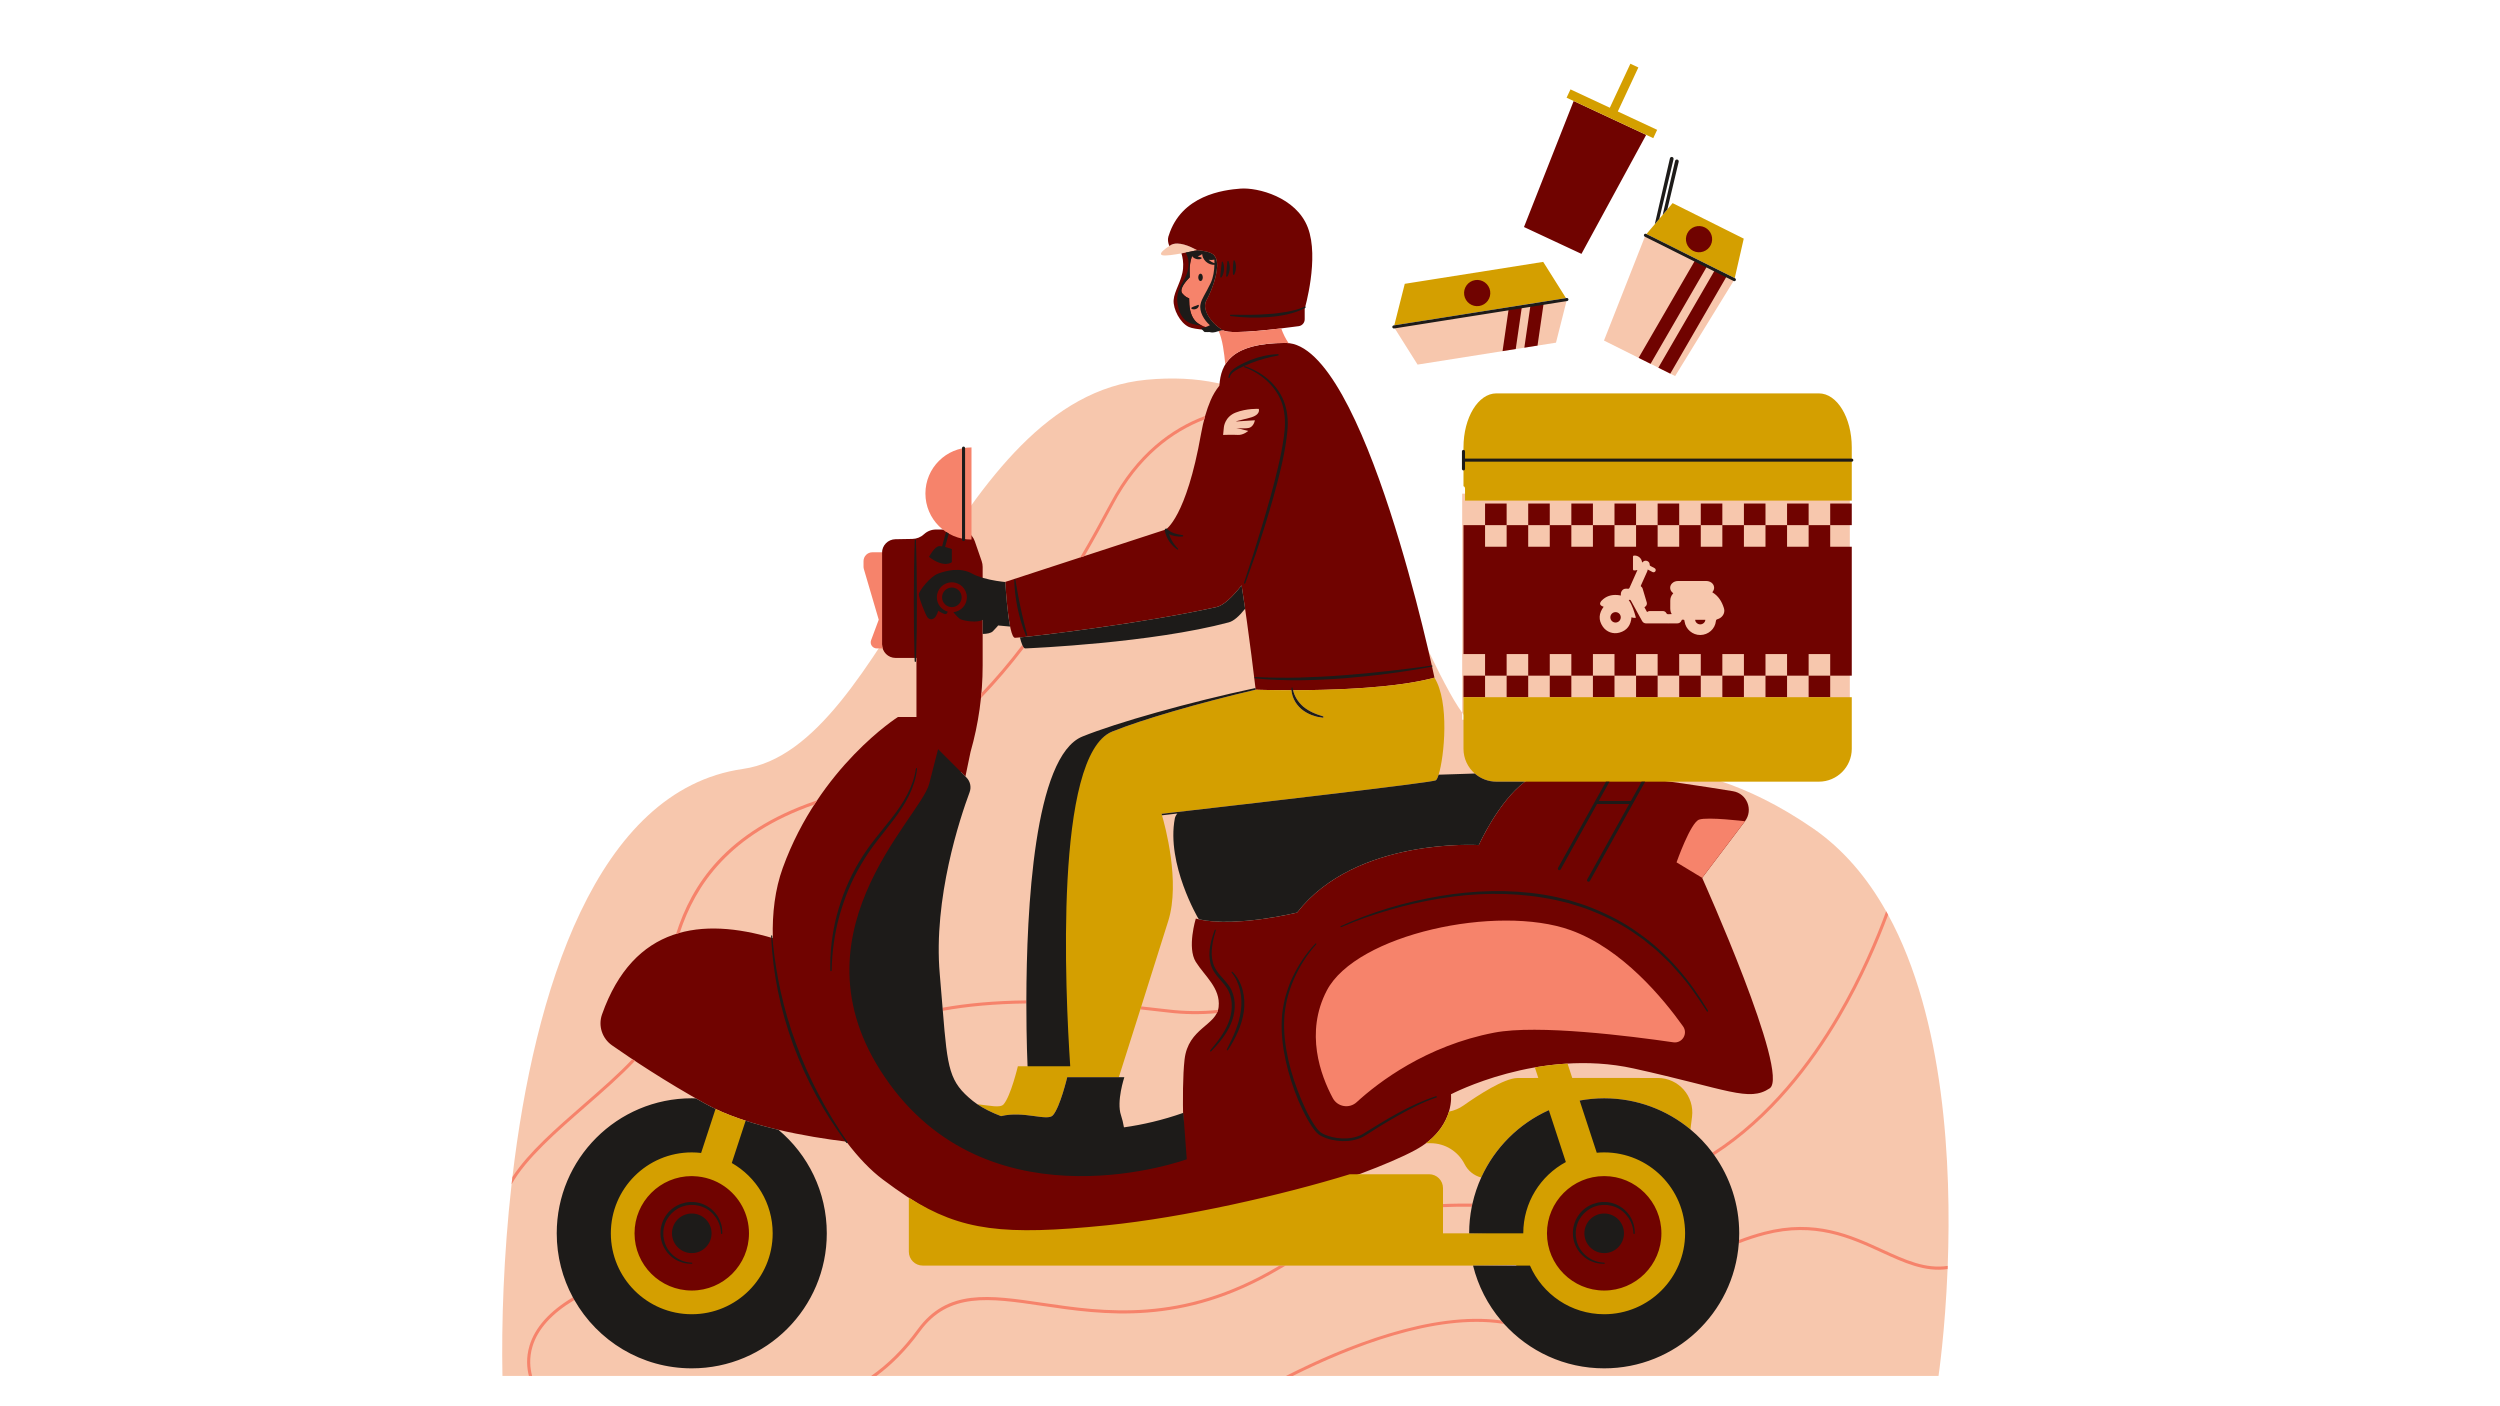 <svg xmlns="http://www.w3.org/2000/svg" xmlns:xlink="http://www.w3.org/1999/xlink" width="1920" zoomAndPan="magnify" viewBox="0 0 1440 810" height="1080" preserveAspectRatio="xMidYMid meet" version="1.0"><defs><clipPath id="9d5817e7b5"><path d="M 289.27 135.016 L 1122.379 135.016 L 1122.379 792.52 L 289.27 792.52 Z M 289.27 135.016 " clip-rule="nonzero"/></clipPath><clipPath id="7ac4c7ba02"><path d="M 294.27 143.348 L 1122 143.348 L 1122 792.52 L 294.27 792.52 Z M 294.27 143.348 " clip-rule="nonzero"/></clipPath><clipPath id="b83b112755"><path d="M 344 36.676 L 1067 36.676 L 1067 763 L 344 763 Z M 344 36.676 " clip-rule="nonzero"/></clipPath></defs><g clip-path="url(#9d5817e7b5)"><path fill="#f7c7ad" d="M 1065.496 414.555 L 842.215 414.555 L 842.215 284.355 L 1065.496 284.355 Z M 1087.559 526.941 C 1087.188 526.258 1086.805 525.582 1086.418 524.898 C 1075.621 505.711 1061.789 489.145 1044.102 477 C 966.359 423.656 915.875 448.211 877.051 436.953 C 876.465 436.777 875.883 436.594 875.305 436.414 C 860.535 431.668 847.453 421.41 835.172 399.188 C 802.992 340.957 785.129 267.688 735.66 235.055 C 734.699 234.414 733.715 233.805 732.727 233.199 C 713.875 221.664 690.543 215.887 660.355 218.738 C 547.367 229.398 512.258 430.855 427.984 442.895 C 342.891 455.047 307.625 572.25 295.156 677.949 C 294.984 679.355 294.824 680.754 294.668 682.16 C 290.039 723.23 288.816 762.32 289.406 792.52 L 1116.582 792.52 C 1116.582 792.52 1120.348 767.441 1121.809 730.988 C 1121.832 730.371 1121.859 729.77 1121.887 729.152 C 1124.039 671.637 1120.305 586.914 1087.559 526.941 Z M 998.996 161.082 L 947.773 135.512 L 923.891 196.156 L 964.875 216.621 Z M 896.25 197.375 L 902.531 172.531 L 802.863 188.32 L 816.52 210.008 Z M 669.598 147.031 C 672.969 147.914 689.488 144.113 689.488 144.113 C 689.488 144.113 678.398 137.383 673.562 141.734 C 673.562 141.734 666.219 146.141 669.598 147.031 " fill-opacity="1" fill-rule="nonzero"/></g><path fill="#700300" d="M 753.312 131.078 C 746.59 113.504 724.363 107.902 714.539 108.637 C 704.719 109.371 680.422 112.469 673.184 135.73 C 673.184 135.73 672 138.105 673.562 141.734 C 673.629 141.68 673.699 141.648 673.758 141.598 C 674.012 141.387 674.266 141.191 674.543 141.043 C 674.629 140.996 674.719 140.973 674.805 140.934 C 675.086 140.801 675.363 140.672 675.656 140.586 C 675.715 140.566 675.773 140.562 675.828 140.547 C 676.164 140.457 676.512 140.379 676.867 140.34 C 676.895 140.332 676.914 140.332 676.941 140.332 C 677.332 140.289 677.742 140.27 678.152 140.273 C 683.301 140.367 689.488 144.113 689.488 144.113 C 689.488 144.113 685.18 145.105 680.512 145.957 C 681.23 148.301 681.73 151.176 681.438 154.672 C 680.879 161.48 676.355 167.586 676.008 172.824 C 675.664 178.059 679.738 186.004 684.777 188.328 C 688.238 189.93 698.66 190.332 704.855 190.438 C 704.875 190.441 704.887 190.457 704.906 190.461 C 709.641 192.852 738.082 189.234 748.055 187.871 C 750.031 187.598 751.504 185.914 751.504 183.914 L 751.504 177.863 C 751.504 177.863 760.031 148.656 753.312 131.078 Z M 704.953 246.074 C 704.953 246.074 705.414 240.117 711.754 237.637 C 718.094 235.145 725.027 235.504 725.027 235.504 C 725.027 235.504 726.621 239.035 719.52 240.734 C 712.414 242.43 711.754 242.785 711.754 242.785 L 722.805 242.078 C 722.805 242.078 722.184 245.98 719.16 246.516 C 716.141 247.051 712.145 246.516 712.145 246.516 L 718.984 248.207 C 718.984 248.207 716.234 250.695 713.031 250.512 C 709.836 250.336 704.504 250.523 704.504 250.523 Z M 948.207 77.68 L 906.438 58.176 L 877.816 130.766 L 910.926 146.23 Z M 974.621 145.82 C 979.074 148.047 984.488 146.238 986.707 141.785 C 988.934 137.332 987.125 131.926 982.672 129.699 C 978.219 127.477 972.805 129.281 970.586 133.734 C 968.367 138.184 970.168 143.602 974.621 145.82 Z M 962.086 215.227 L 994.688 158.941 L 987.801 155.504 L 955.199 211.793 Z M 943.84 206.117 L 950.727 209.555 L 983.324 153.266 L 976.438 149.828 Z M 852.426 178.734 C 857.922 177.863 861.664 172.707 860.797 167.215 C 859.926 161.727 854.77 157.984 849.281 158.855 C 843.789 159.723 840.047 164.879 840.918 170.371 C 841.785 175.855 846.941 179.602 852.426 178.734 Z M 885.609 199.062 L 889.148 174.66 L 881.547 175.863 L 878.012 200.266 Z M 876.605 176.645 L 869.004 177.848 L 865.469 202.25 L 873.07 201.047 Z M 930.582 352.582 C 928.91 352.582 927.574 353.902 927.562 355.562 C 927.555 357.227 928.898 358.582 930.543 358.582 C 932.215 358.574 933.543 357.266 933.562 355.602 C 933.578 353.949 932.23 352.582 930.582 352.582 Z M 1066.621 290.051 L 1054.195 290.051 L 1054.195 302.477 L 1066.621 302.477 Z M 979.312 359.645 C 980.844 359.664 982.223 358.453 982.273 357 C 980.32 357 978.371 357 976.422 357 C 976.449 358.406 977.797 359.629 979.312 359.645 Z M 993.211 351.746 C 993.203 351.195 993.094 350.652 992.922 350.129 C 991.75 346.457 989.832 343.324 986.453 341.262 C 986.402 341.234 986.363 341.184 986.285 341.117 C 986.445 340.902 986.598 340.727 986.719 340.539 C 988.023 338.621 987.203 336.113 984.949 335.105 C 984.254 334.793 983.523 334.648 982.77 334.648 C 977.375 334.648 971.977 334.656 966.59 334.656 C 965.227 334.656 964.031 335.074 963.066 336.062 C 961.648 337.512 961.676 339.695 963.125 341.113 C 963.328 341.312 963.555 341.496 963.77 341.68 C 963.785 341.84 963.668 341.898 963.59 341.992 C 962.578 343.125 962.07 344.445 962.078 345.961 C 962.078 347.199 962.09 348.441 962.07 349.68 C 962.051 351.062 962.098 352.43 962.867 353.637 C 962.754 353.797 962.617 353.754 962.508 353.754 C 962.02 353.758 961.523 353.727 961.043 353.766 C 960.488 353.805 960.105 353.727 959.805 353.141 C 959.41 352.379 958.66 351.977 957.801 351.961 C 955.262 351.938 952.727 351.949 950.188 351.957 C 949.652 351.961 949.191 352.215 948.691 352.516 C 948.184 351.598 947.688 350.691 947.207 349.816 C 947.277 349.645 947.406 349.621 947.512 349.555 C 948.379 348.996 948.82 348.004 948.535 347.016 C 947.754 344.328 946.945 341.652 946.137 338.977 C 946.008 338.543 945.746 338.172 945.363 337.922 C 945.059 337.727 945.02 337.559 945.168 337.227 C 946.32 334.695 947.445 332.148 948.586 329.613 C 948.801 329.129 949.035 328.656 949.086 328.031 C 949.746 328.383 950.328 328.688 950.922 329 C 951.242 329.176 951.559 329.359 951.891 329.516 C 952.531 329.801 953.238 329.559 953.551 328.969 C 953.863 328.367 953.688 327.633 953.082 327.289 C 952.262 326.812 951.422 326.383 950.582 325.949 C 950.336 325.824 950.23 325.688 950.238 325.383 C 950.285 324.352 949.699 323.473 948.781 323.117 C 947.832 322.746 946.828 323.004 946.125 323.805 C 946.059 323.879 946.02 324 945.859 323.988 C 945.766 323.43 945.648 322.863 945.383 322.348 C 944.598 320.801 942.91 319.863 941.184 320.023 C 940.762 320.062 940.598 320.266 940.598 320.793 C 940.594 322.289 940.598 323.785 940.598 325.285 C 940.598 326.121 940.594 326.961 940.598 327.801 C 940.605 328.387 940.789 328.551 941.375 328.57 C 941.945 328.582 942.5 328.504 943.039 328.309 C 943.172 328.512 943.02 328.648 942.961 328.785 C 941.512 332.051 940.039 335.312 938.602 338.582 C 938.418 339.004 938.199 339.168 937.75 339.109 C 937.43 339.07 937.105 339.102 936.785 339.082 C 934.691 338.934 933.617 340.715 933.598 342.172 C 933.598 342.445 933.598 342.715 933.598 343.051 C 932.906 342.883 932.234 342.777 931.551 342.727 C 928.109 342.465 925.082 343.383 922.617 345.883 C 922.305 346.203 922.023 346.547 921.836 346.949 C 921.465 347.727 921.633 348.375 922.336 348.871 C 922.746 349.164 923.227 349.328 923.703 349.488 C 920.906 353.238 920.547 357.09 923.234 360.969 C 925.371 364.043 929.156 365.41 932.809 364.395 C 937.203 363.172 939.383 360.066 939.746 355.523 C 940.527 355.887 941.348 355.965 942.285 355.816 C 941.301 352.23 940.262 348.703 938.133 345.602 C 938.906 345.375 939.137 345.473 939.508 346.156 C 941.613 349.996 943.723 353.844 945.84 357.684 C 946.367 358.641 947.211 359.09 948.293 359.09 C 952.512 359.098 956.727 359.098 960.945 359.098 C 962.613 359.098 964.273 359.098 965.938 359.09 C 967.258 359.09 968.152 358.484 968.625 357.266 C 968.719 357.027 968.828 356.941 969.082 356.941 C 970.16 356.934 970.16 356.93 970.316 358.004 C 970.957 362.441 974.898 365.812 979.398 365.762 C 983.992 365.707 987.871 362.293 988.355 357.793 C 988.434 357.066 988.688 356.805 989.367 356.617 C 991.629 355.996 993.234 353.895 993.211 351.746 Z M 1054.195 302.477 L 1054.195 314.902 L 1066.621 314.902 L 1066.621 389.172 L 1054.195 389.172 L 1054.195 376.746 L 1041.77 376.746 L 1041.77 389.172 L 1029.344 389.172 L 1029.344 376.746 L 1016.922 376.746 L 1016.922 389.172 L 1004.496 389.172 L 1004.496 376.746 L 992.07 376.746 L 992.07 389.172 L 979.645 389.172 L 979.645 376.746 L 967.219 376.746 L 967.219 389.172 L 954.797 389.172 L 954.797 376.746 L 942.371 376.746 L 942.371 389.172 L 929.945 389.172 L 929.945 376.746 L 917.52 376.746 L 917.52 389.172 L 905.094 389.172 L 905.094 376.746 L 892.668 376.746 L 892.668 389.172 L 880.246 389.172 L 880.246 376.746 L 867.82 376.746 L 867.82 389.172 L 855.395 389.172 L 855.395 376.746 L 842.969 376.746 L 842.969 302.477 L 855.395 302.477 L 855.395 314.902 L 867.82 314.902 L 867.82 302.477 L 880.246 302.477 L 880.246 314.902 L 892.668 314.902 L 892.668 302.477 L 905.094 302.477 L 905.094 314.902 L 917.52 314.902 L 917.52 302.477 L 929.945 302.477 L 929.945 314.902 L 942.371 314.902 L 942.371 302.477 L 954.797 302.477 L 954.797 314.902 L 967.219 314.902 L 967.219 302.477 L 979.645 302.477 L 979.645 314.902 L 992.07 314.902 L 992.07 302.477 L 1004.496 302.477 L 1004.496 314.902 L 1016.922 314.902 L 1016.922 302.477 L 1029.344 302.477 L 1029.344 314.902 L 1041.77 314.902 L 1041.77 302.477 Z M 867.82 290.051 L 855.395 290.051 L 855.395 302.477 L 867.82 302.477 Z M 942.371 401.605 L 954.797 401.605 L 954.797 389.172 L 942.371 389.172 Z M 917.52 401.605 L 929.945 401.605 L 929.945 389.172 L 917.52 389.172 Z M 892.668 401.605 L 905.094 401.605 L 905.094 389.172 L 892.668 389.172 Z M 967.219 401.605 L 979.645 401.605 L 979.645 389.172 L 967.219 389.172 Z M 867.82 401.605 L 880.246 401.605 L 880.246 389.172 L 867.82 389.172 Z M 1041.77 401.605 L 1054.195 401.605 L 1054.195 389.172 L 1041.77 389.172 Z M 992.07 401.605 L 1004.496 401.605 L 1004.496 389.172 L 992.07 389.172 Z M 1016.922 401.605 L 1029.344 401.605 L 1029.344 389.172 L 1016.922 389.172 Z M 917.52 290.051 L 905.094 290.051 L 905.094 302.477 L 917.52 302.477 Z M 967.219 290.051 L 954.797 290.051 L 954.797 302.477 L 967.219 302.477 Z M 992.07 290.051 L 979.645 290.051 L 979.645 302.477 L 992.07 302.477 Z M 942.371 290.051 L 929.945 290.051 L 929.945 302.477 L 942.371 302.477 Z M 1016.922 290.051 L 1004.496 290.051 L 1004.496 302.477 L 1016.922 302.477 Z M 842.969 401.605 L 855.395 401.605 L 855.395 389.172 L 842.969 389.172 Z M 1041.77 290.051 L 1029.344 290.051 L 1029.344 302.477 L 1041.77 302.477 Z M 892.668 290.051 L 880.246 290.051 L 880.246 302.477 L 892.668 302.477 Z M 584.652 367.383 C 588.52 367.383 655.695 359.645 700.594 349.699 C 704.641 348.801 709.691 344.141 715.16 337.16 C 719.559 365.258 723.27 397.27 723.27 397.27 C 723.27 397.27 791.797 399.773 826.25 390.332 C 826.25 390.332 786.078 197.543 740.594 197.543 C 709.066 197.543 703.203 209.422 702.363 222.129 C 700.332 224.691 698.586 227.57 697.242 230.77 C 695.008 236.055 693.129 242.371 691.801 249.895 C 683.273 298.215 671.465 305.008 671.465 305.008 L 579.043 335.172 C 579.043 335.172 580.781 367.383 584.652 367.383 Z M 924.008 671.688 C 902.633 671.688 885.316 689.016 885.316 710.387 C 885.316 731.758 902.633 749.082 924.008 749.082 C 945.375 749.082 962.703 731.758 962.703 710.387 C 962.703 689.016 945.375 671.688 924.008 671.688 Z M 1005.102 473.031 C 1010.039 466.496 1006.258 457.051 998.168 455.73 C 965.918 450.445 899.668 440.586 885.516 446.164 C 866.641 453.594 851.777 486.762 851.777 486.762 C 851.777 486.762 780.855 482.188 747.117 525.652 C 747.117 525.652 709.945 534.805 688.785 529.09 C 688.785 529.09 683.637 545.867 688.785 554.062 C 693.926 562.258 703.078 569.117 701.934 579.988 C 700.793 590.852 684.398 591.996 682.305 610.293 C 680.207 628.594 682.305 667.293 682.305 667.293 C 682.305 667.293 601.855 672.633 570.973 653.184 C 540.09 633.742 513.402 630.312 513.02 584.555 C 512.66 541.227 549.57 453.789 553.477 444.664 L 556.086 447.254 L 559.035 433.098 C 563.656 416.918 566.008 400.18 566.008 383.348 L 566.008 326.527 C 566.008 325.406 565.816 324.293 565.453 323.238 L 561.484 311.777 C 560.082 307.723 556.262 305.008 551.98 305.008 L 539.086 305.008 C 536.535 305.008 534.086 305.98 532.227 307.715 C 530.41 309.41 528.027 310.371 525.543 310.418 L 515.727 310.594 C 511.465 310.672 508.055 314.148 508.055 318.402 L 508.055 371.156 C 508.055 375.473 511.547 378.973 515.863 378.973 L 527.879 378.973 L 527.879 412.988 L 517.219 412.988 C 517.219 412.988 472.035 441.586 450.875 499.918 C 446.43 512.188 444.738 525.977 445.152 540.367 C 404.617 528.348 364.922 532.871 346.754 584.34 C 344.453 590.863 346.832 598.141 352.508 602.102 C 363.457 609.766 383.262 623.016 406.637 635.949 C 429.754 648.73 465.207 654.852 487.484 657.59 C 494.348 666.668 501.531 674.188 508.641 679.492 C 546.957 708.09 573.727 718.359 641.781 711.496 C 709.836 704.633 800.297 672.633 819.176 660.051 C 838.051 647.469 835.758 630.312 835.758 630.312 C 835.758 630.312 886.656 603.43 940.988 615.441 C 995.316 627.449 1007.328 634.887 1019.336 626.883 C 1031.352 618.871 980.445 505.637 980.445 505.637 Z M 436.742 710.387 C 436.742 731.535 419.602 748.68 398.453 748.68 C 377.309 748.68 360.164 731.535 360.164 710.387 C 360.164 689.234 377.309 672.09 398.453 672.09 C 419.602 672.09 436.742 689.234 436.742 710.387 " fill-opacity="1" fill-rule="nonzero"/><g clip-path="url(#7ac4c7ba02)"><path fill="#f6836b" d="M 469.066 463.441 C 469.605 462.602 470.148 461.777 470.691 460.965 C 470.316 461.094 469.953 461.238 469.574 461.367 C 418.277 479.023 398.48 509.383 389.418 537.961 C 390.121 537.738 390.82 537.512 391.527 537.309 C 400.602 509.695 420.102 480.633 469.066 463.441 Z M 337.402 637.359 C 347.711 628.371 357.742 619.625 365.715 611.078 C 365.207 610.742 364.711 610.414 364.219 610.082 C 356.344 618.484 346.43 627.137 336.238 636.02 C 320.453 649.773 304.285 663.871 295.156 677.949 C 294.984 679.355 294.824 680.754 294.668 682.16 C 303.102 667.262 320.48 652.109 337.402 637.359 Z M 641.246 290.469 C 655.746 263.195 675.051 248.902 693.574 241.699 C 693.77 240.977 693.961 240.262 694.16 239.559 C 674.93 246.73 654.746 261.297 639.68 289.637 C 633.891 300.52 628.074 311.004 622.164 321.098 L 624.707 320.266 C 630.285 310.684 635.777 300.746 641.246 290.469 Z M 588.84 371.496 C 581.336 381.367 573.512 390.629 565.277 399.266 C 565.191 400.219 565.129 401.168 565.023 402.113 C 573.719 393.137 581.945 383.465 589.836 373.137 C 589.496 372.805 589.164 372.242 588.84 371.496 Z M 672.859 581.434 C 667.555 580.781 662.414 580.207 657.387 579.688 C 657.207 580.266 657.023 580.84 656.84 581.414 C 661.965 581.945 667.223 582.531 672.645 583.195 C 682.074 584.348 691.5 584.445 700.887 583.566 C 701.18 582.98 701.414 582.363 701.59 581.711 C 692.273 582.664 682.695 582.629 672.859 581.434 Z M 591.184 576.219 C 572.559 576.453 556.691 577.941 542.914 580.438 C 542.961 581.035 543.012 581.652 543.059 582.238 C 556.789 579.738 572.598 578.242 591.184 578 C 591.184 577.41 591.184 576.816 591.184 576.219 Z M 306.719 775.574 C 309.773 765.504 317.883 756.527 330.836 748.801 C 330.547 748.293 330.242 747.785 329.965 747.262 C 316.582 755.238 308.191 764.566 305.008 775.09 C 302.895 782.113 303.531 788.227 304.637 792.52 L 306.504 792.52 C 305.395 788.434 304.645 782.414 306.719 775.574 Z M 986.363 663.891 C 986.715 664.367 987.047 664.855 987.391 665.34 C 1020.285 644.246 1044.094 612.582 1059.781 585.852 C 1072.836 563.59 1081.93 542.094 1087.559 526.941 C 1087.188 526.258 1086.805 525.582 1086.418 524.898 C 1080.867 540.035 1071.645 562.109 1058.223 584.984 C 1042.641 611.535 1018.996 642.992 986.363 663.891 Z M 529.961 766.805 C 546.449 744.215 570.023 747.707 599.871 752.121 C 636.027 757.473 681.016 764.125 736.516 731.309 C 737.875 730.508 739.188 729.746 740.512 728.977 L 736.996 728.977 C 736.527 729.25 736.086 729.504 735.617 729.785 C 680.656 762.273 636.008 755.668 600.133 750.363 C 569.691 745.859 545.648 742.301 528.531 765.758 C 519.93 777.543 510.863 786.199 501.816 792.52 L 504.875 792.52 C 513.441 786.215 521.918 777.836 529.961 766.805 Z M 847.746 695.059 C 847.871 694.469 848.008 693.875 848.137 693.289 C 842.262 693.25 836.715 693.258 831.168 693.531 L 831.168 695.312 C 836.598 695.039 842.012 695.035 847.746 695.059 Z M 1084.344 719.715 C 1066.152 711.363 1045.531 701.902 1016.191 709.527 C 1011.168 710.832 1006.352 712.418 1001.691 714.207 C 1001.656 714.867 1001.598 715.516 1001.547 716.168 C 1006.395 714.281 1011.406 712.609 1016.641 711.246 C 1045.363 703.777 1065.684 713.102 1083.602 721.328 C 1096.891 727.434 1108.719 732.855 1121.809 730.988 C 1121.832 730.371 1121.859 729.77 1121.887 729.152 C 1109.117 731.074 1097.465 725.734 1084.344 719.715 Z M 865.34 762.445 C 865.68 762.496 866.012 762.535 866.348 762.582 C 865.75 761.922 865.172 761.242 864.598 760.562 C 824.59 755.039 774.297 775.469 740.75 792.52 L 744.688 792.52 C 778.234 775.781 826.82 756.684 865.34 762.445 Z M 694.977 172.855 C 698.41 166.809 704.438 150.629 698.73 146.496 C 696.715 145.039 693.191 144.367 689.48 144.113 L 689.488 144.113 C 689.488 144.113 689.07 143.867 688.375 143.496 C 686.266 147.305 685.102 151.711 685.258 156.391 C 685.258 156.508 685.266 156.625 685.27 156.742 C 685.305 157.73 685.305 158.727 685.297 159.715 C 683.176 161.836 678.969 166.574 681.047 169.055 C 682.5 170.793 683.922 171.508 684.945 171.82 C 684.957 176.801 685.539 181.234 688.137 184.48 C 691.039 188.113 697.848 189.879 703.773 189.832 C 698.215 186.453 691.762 178.508 694.977 172.855 Z M 704.906 190.461 C 704.887 190.457 704.875 190.441 704.855 190.438 C 703.918 190.422 702.879 190.398 701.777 190.367 C 704.203 195.402 705.098 203.156 705.773 209.871 C 705.773 209.871 705.754 209.91 705.734 209.961 C 710.094 202.758 719.715 197.543 740.594 197.543 C 741.137 197.543 741.676 197.598 742.215 197.648 C 740.438 195.012 739.031 192.156 737.992 189.16 C 725.547 190.652 708.48 192.266 704.906 190.461 Z M 904.684 535.773 C 862.516 520.613 781.164 538.125 764.242 570.543 C 751.586 594.793 760.621 619.32 767.684 632.512 C 770.406 637.59 777.168 638.754 781.422 634.867 C 793.895 623.453 821.426 602.316 860.758 594.789 C 885.68 590.012 939.148 596.766 963.836 600.367 C 968.945 601.109 972.434 595.375 969.438 591.168 C 958.055 575.156 934.398 546.461 904.684 535.773 Z M 533.039 284.254 C 533.039 298.91 544.926 310.797 559.582 310.797 L 559.582 257.711 C 544.926 257.711 533.039 269.594 533.039 284.254 Z M 978.723 472.078 C 973.75 473.738 965.691 496.715 965.691 496.715 L 980.445 505.637 L 1005.102 473.031 C 1005.102 473.031 983.695 470.426 978.723 472.078 Z M 508.055 371.156 C 508.055 371.977 508.211 372.75 508.445 373.492 L 505.027 373.492 C 502.586 373.492 500.898 371.059 501.746 368.781 L 506.152 356.961 L 497.594 327.82 C 497.457 327.352 497.387 326.863 497.387 326.375 L 497.387 323.219 C 497.387 320.402 499.668 318.109 502.496 318.109 L 508.078 318.109 C 508.078 318.215 508.055 318.305 508.055 318.402 L 508.055 371.156 " fill-opacity="1" fill-rule="nonzero"/></g><g clip-path="url(#b83b112755)"><path fill="#d49f00" d="M 906.438 58.176 L 902.359 56.273 L 904.602 51.477 L 927.262 62.059 L 939.102 36.703 L 943.699 38.852 L 931.859 64.203 L 954.516 74.785 L 952.277 79.582 L 927.32 67.926 Z M 971.895 134.383 C 973.754 130.656 978.285 129.137 982.02 131.008 C 985.75 132.867 987.266 137.402 985.406 141.133 C 983.543 144.863 979.008 146.379 975.27 144.52 C 971.543 142.656 970.023 138.121 971.895 134.383 Z M 948.363 134.812 L 999.203 160.191 L 1004.398 137.457 L 963.418 116.992 L 960.41 120.555 L 957.703 123.754 L 955.789 126.02 L 953.156 129.145 Z M 852.035 176.254 C 847.918 176.906 844.051 174.094 843.395 169.973 C 842.742 165.855 845.555 161.988 849.672 161.336 C 853.793 160.68 857.66 163.492 858.316 167.609 C 858.969 171.73 856.156 175.598 852.035 176.254 Z M 888.883 150.844 L 809.145 163.477 L 803.105 187.383 L 902.016 171.711 Z M 1054.195 401.605 L 1066.621 401.605 L 1066.621 431.289 C 1066.621 441.758 1058.141 450.238 1047.672 450.238 L 861.922 450.238 C 857.152 450.238 852.805 448.461 849.473 445.551 C 845.496 442.082 842.969 436.984 842.969 431.289 L 842.969 401.605 Z M 963.77 341.68 C 963.668 341.586 963.555 341.488 963.445 341.398 C 963.555 341.488 963.668 341.586 963.77 341.68 Z M 962.574 336.691 C 962.203 337.293 962.012 337.957 962.027 338.613 C 962.012 337.957 962.203 337.293 962.574 336.691 Z M 960.652 353.766 C 960.301 353.734 960.027 353.578 959.805 353.141 C 960.027 353.578 960.301 353.734 960.652 353.766 Z M 987.324 338.242 C 987.203 336.953 986.355 335.734 984.949 335.105 C 986.355 335.734 987.203 336.953 987.324 338.242 Z M 974.719 364.5 C 976.105 365.316 977.711 365.781 979.398 365.762 C 977.711 365.781 976.105 365.316 974.719 364.5 Z M 984.121 364.406 C 983.09 365.039 981.918 365.473 980.668 365.664 C 981.918 365.473 983.09 365.039 984.121 364.406 Z M 974.719 364.5 C 972.871 363.406 971.418 361.68 970.707 359.617 C 971.418 361.68 972.871 363.406 974.719 364.5 Z M 943.086 328.531 C 943.098 328.465 943.094 328.395 943.039 328.309 C 943.094 328.395 943.098 328.465 943.086 328.531 Z M 943.086 328.531 C 943.074 328.598 943.035 328.656 943 328.707 C 943.035 328.656 943.074 328.598 943.086 328.531 Z M 933.062 353.914 C 933.383 354.398 933.57 354.977 933.562 355.602 C 933.57 354.977 933.383 354.398 933.062 353.914 Z M 932.672 357.715 C 933.219 357.176 933.551 356.434 933.562 355.602 C 933.551 356.434 933.219 357.176 932.672 357.715 Z M 949.086 328.031 C 949.047 328.5 948.898 328.875 948.742 329.246 C 948.898 328.875 949.047 328.5 949.086 328.031 Z M 948.781 323.117 C 949.238 323.293 949.613 323.605 949.867 323.996 C 949.613 323.605 949.238 323.293 948.781 323.117 Z M 962.312 344.348 C 962.168 344.863 962.07 345.395 962.078 345.961 C 962.07 345.395 962.168 344.863 962.312 344.348 Z M 942.285 355.816 C 942.039 354.918 941.789 354.027 941.516 353.141 C 941.789 354.027 942.039 354.918 942.285 355.816 Z M 938.133 345.602 C 938.375 345.531 938.562 345.5 938.719 345.504 C 938.562 345.5 938.375 345.531 938.133 345.602 Z M 938.797 359.43 C 939.305 358.277 939.629 356.988 939.746 355.523 C 939.629 356.988 939.305 358.277 938.797 359.43 Z M 922.129 358.926 C 922.414 359.605 922.758 360.285 923.234 360.969 C 922.758 360.285 922.414 359.605 922.129 358.926 Z M 1066.621 257.738 L 1066.621 288.352 L 843.859 288.352 L 843.859 281.539 C 843.859 280.73 843.465 280.082 842.969 280.082 L 842.969 257.738 C 842.969 240.527 851.449 226.586 861.922 226.586 L 1047.672 226.586 C 1058.141 226.586 1066.621 240.527 1066.621 257.738 Z M 398.453 743.348 C 380.25 743.348 365.492 728.586 365.492 710.387 C 365.492 692.184 380.25 677.43 398.453 677.43 C 398.793 677.43 399.117 677.469 399.457 677.48 C 406.004 677.676 412.078 679.758 417.129 683.242 C 425.75 689.191 431.414 699.121 431.414 710.387 C 431.414 728.586 416.66 743.348 398.453 743.348 Z M 431.637 669.617 L 429.488 645.523 C 423.387 643.543 417.523 641.297 412.148 638.746 L 398.133 662.008 C 396.363 661.801 394.625 661.625 392.805 661.625 C 367.062 661.625 344.836 684.23 344.836 709.973 C 344.836 735.715 369.348 762.133 395.09 762.133 C 420.832 762.133 450.289 742.191 450.289 716.449 C 450.289 699.09 445.707 677.645 431.637 669.617 Z M 576.598 642.895 C 571.062 640.777 566.457 638.414 562.922 636.027 C 570.191 636.801 576.094 638.336 578.059 636.105 C 582.172 631.445 586.289 614.172 586.289 614.172 L 591.871 614.172 L 608.09 609.281 C 605.215 566.574 607.113 434.961 640.633 421.391 C 657.48 414.57 690.121 405.047 723.27 397.27 C 723.27 397.27 731.605 397.574 743.906 397.57 C 744.031 399.422 744.547 401.219 745.348 402.906 C 746.324 404.988 747.793 406.824 749.512 408.348 C 751.277 409.824 753.266 410.996 755.375 411.809 C 756.422 412.234 757.531 412.492 758.598 412.84 C 759.703 413.035 760.797 413.234 761.902 413.383 C 762.086 413.41 762.27 413.305 762.332 413.125 C 762.41 412.918 762.301 412.684 762.094 412.609 L 762.055 412.598 C 761.027 412.227 759.984 411.934 758.961 411.59 C 757.973 411.172 756.949 410.848 756 410.363 C 754.082 409.441 752.27 408.355 750.664 407.008 C 749.09 405.633 747.734 404.023 746.68 402.211 C 745.848 400.785 745.211 399.203 744.82 397.57 C 767.867 397.535 804.074 396.402 826.23 390.336 C 834.996 404.246 831.918 435.91 828.652 446.223 C 828.059 448.082 827.465 449.273 826.934 449.5 C 826.203 449.828 819.883 450.738 810.184 452 C 769.5 457.297 669.059 468.766 669.059 468.766 C 669.059 468.766 669.156 469.066 669.312 469.613 C 670.957 475.211 679.945 507.898 672.949 530.352 C 669.598 541.105 663.355 560.844 657.387 579.688 C 657.207 580.266 657.023 580.84 656.84 581.414 C 651.816 597.281 647.051 612.281 644.449 620.465 L 614.719 620.465 C 614.719 620.465 610.605 637.738 606.488 642.398 C 603.289 646.035 589.621 639.652 576.598 642.895 Z M 924.008 677.43 C 942.207 677.43 956.969 692.184 956.969 710.387 C 956.969 728.586 942.207 743.348 924.008 743.348 C 905.805 743.348 891.051 728.586 891.051 710.387 C 891.051 692.184 905.805 677.43 924.008 677.43 Z M 954.906 620.914 C 940.508 620.902 921.621 620.887 905.609 620.887 L 902.906 612.633 C 896.336 613.02 890.016 613.793 884.066 614.828 L 886.059 620.902 C 880.207 620.906 875.898 620.922 874.035 620.941 C 866.375 621.023 851.164 630.988 843.016 636.734 C 840.477 638.527 837.602 639.723 834.586 640.305 C 832.973 645.719 829.34 652.492 821.367 658.488 L 824.012 658.488 C 832.309 658.488 839.902 663.168 843.633 670.582 C 845.586 674.453 849.102 677.199 853.18 678.25 C 861.004 661.047 874.895 647.203 892.129 639.445 L 894.562 667.719 C 879.957 675.586 871.34 692.223 871.34 709.973 L 846.23 710.387 L 831.168 710.387 L 831.168 684.355 C 831.168 679.941 827.59 676.359 823.176 676.359 L 777.52 676.359 C 738.785 688.285 682.207 701.277 637.316 705.801 C 578.488 711.73 553.84 709.105 523.492 689.82 L 523.492 720.977 C 523.492 725.391 527.07 728.977 531.484 728.977 L 848.48 728.977 L 873.242 728.625 C 880.422 745.117 905.121 762.508 924.258 762.508 C 950 762.508 977.551 737.238 977.551 711.496 C 977.551 685.754 953.422 660.863 927.68 660.863 C 926.234 660.863 909.879 633.918 909.879 633.918 C 914.461 633.07 919.18 632.609 924.008 632.609 C 942.898 632.609 960.211 639.348 973.684 650.539 L 974.605 643.324 C 976.125 631.445 966.883 620.926 954.906 620.914 " fill-opacity="1" fill-rule="nonzero"/></g><path fill="#1d1b19" d="M 946.977 135.113 C 947.199 134.676 947.734 134.496 948.168 134.715 L 948.363 134.812 L 999.203 160.191 L 999.391 160.289 C 999.836 160.512 1000.012 161.043 999.797 161.48 C 999.641 161.793 999.32 161.973 998.996 161.973 C 998.863 161.973 998.727 161.941 998.605 161.875 L 998.531 161.844 L 994.242 159.703 L 987.359 156.266 L 982.879 154.027 L 975.992 150.598 L 947.445 136.344 L 947.375 136.305 C 946.938 136.09 946.758 135.555 946.977 135.113 Z M 957.703 123.754 L 964.836 92.703 C 964.973 92.129 965.547 91.773 966.121 91.902 C 966.691 92.031 967.059 92.613 966.922 93.184 L 966.922 93.191 L 960.41 120.555 Z M 955.789 126.02 L 953.156 129.145 L 961.871 91.227 C 962 90.645 962.578 90.289 963.152 90.418 C 963.727 90.555 964.082 91.129 963.953 91.699 L 963.953 91.707 Z M 801.984 188.457 C 801.906 187.977 802.238 187.52 802.727 187.441 L 803.105 187.383 L 902.016 171.711 L 902.395 171.652 C 902.875 171.574 903.332 171.906 903.41 172.387 C 903.488 172.875 903.156 173.332 902.672 173.402 L 902.297 173.461 L 889.012 175.57 L 881.418 176.773 L 876.477 177.555 L 868.875 178.762 L 803.379 189.141 L 803 189.199 C 802.953 189.207 802.91 189.207 802.863 189.207 C 802.434 189.207 802.055 188.902 801.984 188.457 Z M 1067.512 265.051 C 1067.512 265.539 1067.113 265.938 1066.621 265.938 L 843.859 265.938 L 843.859 270.082 C 843.859 270.578 843.465 270.977 842.969 270.977 C 842.48 270.977 842.078 270.578 842.078 270.082 L 842.078 260.02 C 842.078 259.527 842.48 259.129 842.969 259.129 C 843.465 259.129 843.859 259.527 843.859 260.02 L 843.859 264.168 L 1066.621 264.168 C 1067.113 264.168 1067.512 264.562 1067.512 265.051 Z M 927.066 450.238 L 920.906 461.32 L 939.383 461.32 C 939.391 461.32 939.395 461.32 939.395 461.32 L 945.566 450.238 L 947.598 450.238 L 915.777 507.441 C 915.613 507.734 915.312 507.898 915 507.898 C 914.852 507.898 914.703 507.859 914.566 507.785 C 914.141 507.547 913.984 507.004 914.219 506.574 L 938.414 463.09 L 919.914 463.09 L 898.957 500.77 C 898.793 501.062 898.496 501.227 898.184 501.227 C 898.031 501.227 897.891 501.188 897.754 501.113 C 897.324 500.875 897.168 500.336 897.406 499.906 L 925.031 450.238 Z M 413.312 700.457 C 414.25 701.945 414.945 703.562 415.441 705.234 C 415.902 706.918 416.086 708.656 416.078 710.387 C 416.078 710.609 415.902 710.793 415.684 710.793 C 415.461 710.793 415.285 710.602 415.277 710.387 C 415.16 703.738 410.793 697.547 404.746 695.195 C 403.238 694.609 401.664 694.258 400.062 694.07 C 398.453 693.953 396.84 694.027 395.258 694.332 C 393.688 694.676 392.168 695.203 390.746 695.965 C 389.34 696.746 388.055 697.715 386.902 698.836 C 385.773 699.98 384.805 701.27 384.016 702.676 C 383.262 704.086 382.73 705.617 382.379 707.188 C 382.07 708.766 381.992 710.387 382.117 711.996 C 382.301 713.598 382.645 715.184 383.238 716.695 C 385.574 722.754 391.781 727.156 398.453 727.273 C 398.641 727.273 398.793 727.43 398.793 727.617 C 398.793 727.801 398.637 727.949 398.453 727.957 C 396.73 727.957 394.996 727.773 393.316 727.316 C 391.652 726.828 390.039 726.133 388.555 725.203 C 387.098 724.238 385.77 723.066 384.617 721.746 C 383.496 720.391 382.566 718.875 381.852 717.27 C 381.152 715.641 380.723 713.91 380.516 712.152 C 380.359 710.387 380.426 708.609 380.742 706.867 C 381.109 705.129 381.68 703.438 382.508 701.863 C 383.355 700.301 384.414 698.863 385.645 697.578 C 386.922 696.344 388.363 695.281 389.922 694.43 C 391.496 693.602 393.195 693.031 394.926 692.66 C 396.676 692.34 398.461 692.27 400.223 692.418 C 401.98 692.625 403.719 693.051 405.348 693.746 C 406.961 694.469 408.477 695.391 409.836 696.52 C 411.172 697.672 412.344 698.996 413.312 700.457 Z M 930.305 695.195 C 928.793 694.609 927.211 694.258 925.617 694.07 C 924.008 693.953 922.395 694.027 920.812 694.332 C 919.246 694.676 917.723 695.203 916.301 695.965 C 914.898 696.746 913.609 697.715 912.457 698.836 C 911.328 699.98 910.359 701.27 909.574 702.676 C 908.816 704.086 908.285 705.617 907.934 707.188 C 907.625 708.766 907.547 710.387 907.672 711.996 C 907.855 713.598 908.199 715.184 908.785 716.695 C 911.129 722.754 917.332 727.156 924.008 727.273 C 924.199 727.273 924.348 727.43 924.348 727.617 C 924.348 727.801 924.191 727.949 924.008 727.957 C 922.285 727.957 920.555 727.773 918.875 727.316 C 917.207 726.828 915.594 726.133 914.109 725.203 C 912.645 724.238 911.324 723.066 910.172 721.746 C 909.051 720.391 908.121 718.875 907.406 717.27 C 906.707 715.641 906.273 713.91 906.066 712.152 C 905.914 710.387 905.98 708.609 906.301 706.867 C 906.664 705.129 907.234 703.438 908.062 701.863 C 908.91 700.301 909.969 698.863 911.199 697.578 C 912.477 696.344 913.922 695.281 915.477 694.43 C 917.051 693.602 918.75 693.031 920.48 692.66 C 922.23 692.34 924.008 692.27 925.781 692.418 C 927.535 692.625 929.273 693.051 930.902 693.746 C 932.516 694.469 934.031 695.391 935.395 696.52 C 936.719 697.672 937.898 698.996 938.867 700.457 C 939.801 701.945 940.5 703.562 940.996 705.234 C 941.453 706.918 941.641 708.656 941.633 710.387 C 941.633 710.609 941.457 710.793 941.23 710.793 C 941.016 710.793 940.832 710.602 940.832 710.387 C 940.715 703.738 936.348 697.547 930.305 695.195 Z M 829.621 517.512 C 819.832 519.098 810.133 521.285 800.609 524.066 C 791.082 526.816 781.637 530.008 772.586 534.043 L 772.566 534.043 C 772.395 534.121 772.195 534.043 772.121 533.875 C 772.043 533.703 772.121 533.504 772.293 533.426 C 790.438 525.125 809.723 519.465 829.391 516.137 C 849.055 512.805 869.289 512.16 889.062 515.316 C 891.523 515.777 894.004 516.125 896.438 516.711 L 903.727 518.492 C 908.512 519.969 913.316 521.391 917.93 523.355 C 927.18 527.129 936.133 531.785 944.191 537.734 C 960.625 549.246 973.664 565.004 983.805 582.109 C 983.914 582.297 983.855 582.547 983.66 582.656 C 983.48 582.773 983.238 582.715 983.121 582.531 L 983.113 582.52 C 977.75 574.176 972.18 565.922 965.391 558.691 L 962.918 555.926 C 962.5 555.469 962.105 554.992 961.676 554.543 L 960.328 553.262 L 954.965 548.141 C 953.176 546.43 951.156 544.977 949.27 543.391 L 946.387 541.047 C 945.402 540.297 944.355 539.641 943.348 538.926 C 935.355 533.086 926.48 528.543 917.324 524.863 C 912.77 522.938 908.012 521.57 903.277 520.141 L 896.066 518.414 C 893.664 517.844 891.207 517.531 888.777 517.062 C 869.258 513.82 849.18 514.32 829.621 517.512 Z M 827.629 631.672 C 827.699 631.879 827.582 632.109 827.375 632.172 L 827.363 632.18 C 819.797 634.699 812.672 638.441 805.707 642.348 C 802.219 644.301 798.762 646.324 795.352 648.414 L 790.27 651.594 C 788.559 652.664 786.969 653.801 785.102 654.816 C 781.379 656.691 777.18 657.422 773.078 657.285 C 768.973 657.121 764.879 656.27 761.137 654.406 C 760.227 653.992 759.262 653.254 758.508 652.5 C 757.805 651.719 757.086 650.938 756.527 650.094 C 755.902 649.266 755.324 648.426 754.805 647.555 C 754.262 646.695 753.715 645.828 753.242 644.938 C 751.211 641.422 749.504 637.758 747.91 634.055 C 744.82 626.594 742.324 618.895 740.57 611.016 C 738.844 603.137 737.875 595.043 738.328 586.938 C 738.48 582.875 739.262 578.879 740.164 574.938 C 741.246 571.039 742.5 567.18 744.207 563.508 C 747.625 556.184 752.062 549.336 757.668 543.492 C 757.789 543.363 758.004 543.355 758.141 543.488 C 758.277 543.617 758.285 543.824 758.156 543.961 L 758.141 543.98 C 752.766 549.84 748.496 556.73 745.301 564 C 743.668 567.629 742.457 571.422 741.422 575.254 C 740.574 579.129 739.84 583.047 739.723 587.012 C 739.332 594.938 740.348 602.91 742.109 610.668 C 743.906 618.434 746.434 626.031 749.539 633.363 C 751.105 637.016 752.758 640.656 754.719 644.098 C 755.18 644.984 755.707 645.816 756.23 646.656 C 756.73 647.508 757.281 648.32 757.863 649.102 C 758.41 649.938 759.055 650.633 759.68 651.348 C 760.344 652 760.973 652.527 761.879 652.961 C 765.316 654.715 769.246 655.566 773.133 655.742 C 777.023 655.898 780.98 655.227 784.445 653.508 C 797.93 645.16 811.746 636.418 827.121 631.41 C 827.336 631.348 827.562 631.457 827.629 631.672 Z M 715.789 570.379 C 716.84 574.352 716.977 578.516 716.469 582.57 C 715.883 586.613 714.695 590.539 713.09 594.242 C 711.477 597.949 709.516 601.465 707.336 604.832 C 707.219 605.012 706.965 605.066 706.781 604.949 C 706.605 604.832 706.547 604.609 706.641 604.426 C 708.441 600.875 710.207 597.312 711.637 593.641 C 713.062 589.973 714.207 586.195 714.711 582.332 C 715.281 578.484 715.152 574.531 714.332 570.73 C 713.512 566.938 711.906 563.293 709.43 560.227 C 709.312 560.082 709.34 559.867 709.484 559.75 C 709.621 559.641 709.816 559.652 709.938 559.77 C 712.828 562.648 714.762 566.43 715.789 570.379 Z M 708.98 589.77 C 706.387 595.875 702.082 600.918 697.652 605.578 C 697.5 605.742 697.246 605.75 697.086 605.598 C 696.93 605.449 696.914 605.203 697.051 605.047 C 699.141 602.598 701.164 600.105 702.957 597.469 C 704.777 594.859 706.371 592.102 707.531 589.172 C 709.848 583.402 710.406 576.656 707.738 571.07 C 706.484 568.285 704.262 565.988 702.148 563.527 C 700.02 561.117 697.965 558.23 697.227 554.914 C 696.402 551.648 696.484 548.27 697.02 545.047 C 697.574 541.812 698.562 538.711 699.656 535.668 C 699.719 535.492 699.91 535.402 700.09 535.469 C 700.262 535.527 700.352 535.715 700.301 535.883 C 699.375 538.957 698.566 542.066 698.203 545.219 C 697.793 548.355 697.82 551.559 698.672 554.523 C 699.48 557.531 701.262 560.07 703.402 562.434 C 705.492 564.82 707.883 567.203 709.34 570.309 C 712.223 576.523 711.559 583.742 708.98 589.77 Z M 488.156 657.812 C 488.273 657.98 488.227 658.207 488.07 658.34 C 488.066 658.344 488.066 658.359 488.051 658.371 C 487.875 658.496 487.629 658.449 487.5 658.273 C 487.316 658.027 487.148 657.773 486.957 657.523 C 480.793 649.148 475.164 640.363 470.191 631.211 C 465.07 621.785 460.652 611.977 456.906 601.922 C 453.242 591.832 450.238 581.504 448.102 570.984 C 446.012 560.801 444.723 550.465 444.195 540.09 C 444.176 539.762 444.145 539.438 444.133 539.113 C 444.125 538.926 444.27 538.77 444.457 538.754 C 444.641 538.75 444.797 538.887 444.809 539.066 C 444.84 539.477 444.895 539.887 444.934 540.297 C 445.043 541.566 445.18 542.836 445.309 544.098 C 446.242 553.035 447.645 561.918 449.574 570.68 C 451.871 581.082 454.844 591.332 458.574 601.309 C 462.227 611.312 466.617 621.039 471.578 630.469 C 476.543 639.895 482.098 649.02 488.156 657.812 Z M 478.258 559.035 C 478.035 548.25 479.285 537.406 482.051 526.949 C 484.836 516.496 488.977 506.387 494.469 497.047 C 497.234 492.398 500.293 487.91 503.633 483.664 L 513.695 471.078 C 516.977 466.852 520.047 462.465 522.504 457.742 C 524.996 453.043 526.844 447.973 527.559 442.688 C 527.578 442.496 527.75 442.367 527.938 442.395 C 528.121 442.414 528.25 442.582 528.23 442.766 C 527.684 448.172 525.953 453.414 523.562 458.281 C 521.168 463.148 518.117 467.66 514.887 471.98 C 511.664 476.316 508.203 480.438 504.949 484.688 C 501.668 488.918 498.695 493.344 496 497.945 C 490.523 507.117 486.457 517.082 483.566 527.359 C 482.102 532.492 481.062 537.746 480.312 543.039 C 479.547 548.328 479.121 553.672 479.059 559.027 C 479.059 559.25 478.875 559.434 478.652 559.426 C 478.438 559.426 478.262 559.25 478.258 559.035 Z M 526.445 363.418 L 526.348 345.949 L 526.484 328.48 C 526.559 322.652 526.699 316.828 526.895 311.004 C 526.902 310.82 527.059 310.672 527.246 310.68 C 527.422 310.684 527.566 310.828 527.574 311.004 C 527.77 316.828 527.91 322.652 527.984 328.48 L 528.121 345.949 L 528.023 363.418 C 527.965 368.605 527.832 373.785 527.676 378.973 C 527.656 379.609 527.656 380.25 527.637 380.887 C 527.633 381.109 527.441 381.285 527.223 381.277 C 527.008 381.266 526.836 381.094 526.832 380.887 C 526.812 380.25 526.812 379.609 526.793 378.973 C 526.637 373.785 526.504 368.605 526.445 363.418 Z M 584.789 342.23 C 584.465 339.512 584.238 336.777 584.199 334.039 C 584.199 333.855 584.348 333.699 584.535 333.691 C 584.707 333.691 584.848 333.816 584.875 333.973 L 586.27 342.004 C 586.77 344.672 587.25 347.34 587.863 349.977 C 588.391 352.633 589.035 355.262 589.68 357.898 L 591.688 365.793 C 591.742 366.008 591.613 366.23 591.398 366.289 C 591.203 366.332 591 366.23 590.922 366.055 C 589.855 363.527 588.961 360.938 588.16 358.316 C 587.367 355.691 586.723 353.023 586.125 350.348 C 585.605 347.652 585.109 344.953 584.789 342.23 Z M 736.527 204.379 C 736.535 204.582 736.391 204.75 736.203 204.789 C 733.559 205.297 730.941 205.836 728.379 206.551 C 725.812 207.262 723.27 208.055 720.809 209.059 C 718.309 209.977 715.906 211.129 713.531 212.332 C 712.348 212.926 711.223 213.582 710.266 214.41 C 709.867 214.738 709.516 215.117 709.203 215.52 C 708.762 216.102 708.422 216.75 708.266 217.48 C 708.227 217.664 708.051 217.785 707.867 217.746 C 707.699 217.715 707.59 217.566 707.598 217.402 C 707.602 217.16 707.66 216.926 707.707 216.699 C 707.941 215.496 708.625 214.402 709.445 213.543 C 710.445 212.52 711.625 211.727 712.801 211.023 C 715.152 209.617 717.633 208.445 720.156 207.406 C 725.262 205.445 730.664 204.156 736.109 203.988 C 736.34 203.98 736.52 204.156 736.527 204.379 Z M 673.426 311.758 C 672.195 309.863 671.309 307.73 670.879 305.492 C 670.859 305.395 670.867 305.297 670.879 305.199 C 670.934 304.84 671.199 304.535 671.578 304.457 C 671.758 304.422 671.934 304.457 672.098 304.527 C 672.227 304.586 672.344 304.664 672.43 304.77 C 673.328 305.883 674.805 306.609 676.336 307.156 C 677.883 307.676 679.535 308.004 681.215 308.238 C 681.438 308.262 681.594 308.465 681.562 308.688 C 681.543 308.883 681.379 309.023 681.191 309.039 C 679.438 309.16 677.664 309.039 675.91 308.602 C 675.047 308.387 674.152 308.102 673.316 307.656 C 673.711 308.789 674.188 309.898 674.766 310.953 C 675.754 312.793 677.051 314.465 678.535 316.004 C 678.664 316.141 678.664 316.359 678.527 316.488 C 678.41 316.602 678.234 316.613 678.105 316.527 C 676.238 315.305 674.676 313.641 673.426 311.758 Z M 762.094 412.609 C 762.301 412.684 762.41 412.918 762.332 413.125 C 762.27 413.305 762.086 413.41 761.902 413.383 C 760.797 413.234 759.703 413.035 758.598 412.84 C 757.531 412.492 756.422 412.234 755.375 411.809 C 753.266 410.996 751.277 409.824 749.512 408.348 C 747.793 406.824 746.324 404.988 745.348 402.906 C 744.547 401.219 744.031 399.422 743.906 397.57 C 743.883 397.145 743.855 396.715 743.875 396.281 C 743.883 396.098 744.039 395.949 744.227 395.961 C 744.391 395.969 744.52 396.086 744.547 396.242 L 744.551 396.281 C 744.617 396.715 744.715 397.145 744.82 397.57 C 745.211 399.203 745.848 400.785 746.68 402.211 C 747.734 404.023 749.09 405.633 750.664 407.008 C 752.27 408.355 754.082 409.441 756 410.363 C 756.949 410.848 757.973 411.172 758.961 411.59 C 759.984 411.934 761.027 412.227 762.055 412.598 Z M 748.508 390.273 C 757.008 390.02 765.504 389.609 773.984 388.945 C 782.473 388.32 790.938 387.473 799.402 386.543 C 803.633 386.082 807.855 385.574 812.078 385.027 C 816.297 384.52 820.516 383.953 824.719 383.328 C 824.727 383.328 824.727 383.328 824.73 383.32 C 824.922 383.297 825.09 383.418 825.121 383.609 C 825.148 383.777 825.031 383.941 824.863 383.984 C 824.855 383.984 824.855 383.992 824.848 383.992 C 816.465 385.605 808.039 386.922 799.582 388.035 C 791.121 389.145 782.629 389.992 774.121 390.707 C 765.609 391.32 757.074 391.738 748.535 391.848 C 739.988 391.887 731.445 391.582 722.941 390.762 C 722.723 390.742 722.559 390.547 722.578 390.324 C 722.598 390.109 722.785 389.953 722.996 389.961 L 723.008 389.961 C 727.258 390.121 731.504 390.375 735.758 390.336 C 740.008 390.453 744.258 390.316 748.508 390.273 Z M 739.402 252.281 C 740.281 246.605 740.512 240.852 739.262 235.332 C 738.07 229.793 735.094 224.742 731.125 220.695 C 727.156 216.641 722.176 213.477 716.812 211.57 L 716.785 211.559 C 716.656 211.512 716.598 211.395 716.586 211.266 C 716.578 211.219 716.559 211.172 716.578 211.129 C 716.637 210.953 716.832 210.859 717 210.918 C 717.078 210.938 717.152 210.973 717.23 210.996 C 722.723 212.809 727.773 215.832 731.965 219.848 C 736.164 223.957 739.371 229.203 740.711 234.98 C 742.164 240.742 741.891 246.777 741.051 252.504 C 740.711 255.398 740.141 258.25 739.652 261.113 C 739.039 263.953 738.52 266.809 737.836 269.629 C 735.16 280.914 731.973 292.051 728.516 303.102 C 726.785 308.629 724.961 314.121 723.117 319.609 C 721.59 324.016 720.027 328.402 718.434 332.789 C 718.047 333.844 717.676 334.902 717.289 335.957 C 717.211 336.164 716.977 336.27 716.766 336.199 C 716.566 336.121 716.461 335.891 716.527 335.691 C 716.59 335.508 716.645 335.328 716.703 335.152 C 720.301 324.367 723.738 313.523 727.012 302.641 C 730.316 291.574 733.508 280.457 736.109 269.223 C 736.809 266.426 737.34 263.594 737.965 260.781 C 738.461 257.953 739.051 255.125 739.402 252.281 Z M 710.16 157.953 C 710.09 157.273 710.102 156.629 710.109 155.988 C 710.094 155.344 710.141 154.711 710.152 154.078 C 710.199 153.441 710.211 152.809 710.277 152.164 C 710.328 151.523 710.375 150.879 710.5 150.199 C 710.531 150.012 710.715 149.883 710.91 149.914 C 711.027 149.934 711.117 150.012 711.168 150.109 C 711.48 150.742 711.652 151.41 711.773 152.086 C 711.91 152.766 711.938 153.453 711.93 154.145 C 711.898 154.828 711.84 155.512 711.664 156.184 C 711.5 156.852 711.293 157.508 710.949 158.121 C 710.832 158.324 710.578 158.395 710.375 158.285 C 710.25 158.211 710.172 158.082 710.16 157.953 Z M 706.449 159.344 C 706.328 159.266 706.254 159.125 706.254 158.988 C 706.254 158.246 706.32 157.547 706.371 156.844 L 706.543 154.77 L 706.738 152.688 C 706.801 151.988 706.855 151.289 706.977 150.551 C 707.012 150.355 707.191 150.227 707.387 150.258 C 707.504 150.277 707.602 150.363 707.656 150.461 C 707.961 151.164 708.129 151.906 708.234 152.652 C 708.352 153.395 708.352 154.156 708.312 154.906 C 708.246 155.66 708.141 156.41 707.914 157.133 C 707.707 157.855 707.441 158.562 707.023 159.215 C 706.898 159.41 706.645 159.469 706.449 159.344 Z M 703.039 159.828 C 702.922 159.742 702.859 159.598 702.863 159.457 C 702.891 158.715 702.98 158.012 703.051 157.309 L 703.273 155.227 L 703.488 153.137 C 703.559 152.434 703.613 151.723 703.73 150.98 C 703.754 150.793 703.938 150.656 704.133 150.688 C 704.25 150.703 704.355 150.785 704.398 150.891 C 704.719 151.602 704.883 152.348 704.984 153.102 C 705.102 153.863 705.09 154.633 705.039 155.395 C 704.961 156.156 704.836 156.91 704.59 157.641 C 704.355 158.367 704.062 159.07 703.625 159.715 C 703.496 159.906 703.227 159.957 703.039 159.828 Z M 690.516 175.746 C 690.523 175.781 690.531 175.805 690.535 175.84 C 690.574 176.438 690.32 176.852 690.008 177.219 C 689.695 177.582 689.285 177.816 688.891 177.973 C 688.48 178.121 688.07 178.207 687.652 178.195 C 687.242 178.188 686.84 178.129 686.449 177.941 C 686.223 177.836 686.125 177.562 686.227 177.336 C 686.266 177.258 686.324 177.191 686.398 177.145 L 686.41 177.141 C 687.086 176.703 687.711 176.527 688.273 176.305 C 688.562 176.227 688.812 176.109 689.086 176.031 C 689.344 175.949 689.613 175.801 689.871 175.688 L 690.125 175.586 C 690.277 175.527 690.453 175.598 690.516 175.746 Z M 708.48 181.625 C 708.5 181.422 708.684 181.266 708.891 181.273 C 712.523 181.297 716.141 181.371 719.762 181.344 C 723.371 181.266 726.984 181.215 730.578 180.887 C 734.184 180.68 737.758 180.207 741.293 179.582 C 744.805 178.922 748.379 178.102 751.582 176.625 L 751.625 176.605 C 751.699 176.574 751.777 176.578 751.848 176.594 C 751.945 176.617 752.031 176.676 752.074 176.77 C 752.148 176.926 752.09 177.113 751.945 177.199 C 751.848 177.258 751.742 177.301 751.641 177.359 C 748.508 179.223 745.059 180.219 741.598 181.051 C 738.012 181.871 734.367 182.348 730.715 182.652 C 727.059 182.926 723.398 182.984 719.746 182.914 L 714.273 182.633 C 712.457 182.445 710.641 182.293 708.832 182.074 C 708.609 182.047 708.449 181.844 708.48 181.625 Z M 690.203 159.762 C 690.203 158.582 690.789 157.625 691.508 157.625 C 692.23 157.625 692.809 158.582 692.809 159.762 C 692.809 160.941 692.23 161.891 691.508 161.891 C 690.789 161.891 690.203 160.941 690.203 159.762 Z M 553.906 344.055 C 553.906 347.172 551.383 349.699 548.262 349.699 C 545.152 349.699 542.629 347.172 542.629 344.055 C 542.629 340.938 545.152 338.41 548.262 338.41 C 551.383 338.41 553.906 340.938 553.906 344.055 Z M 534.105 355.445 C 533.137 354.109 529.129 344.27 529.25 342.324 C 529.367 340.383 535.688 332.125 540.305 330.418 C 544.918 328.719 552.938 326.531 559.984 330.418 C 561.742 331.395 563.844 332.184 566.008 332.82 C 571.539 334.453 577.449 335.094 579.051 335.242 C 579.094 336.102 579.68 346.332 580.867 355.043 C 581.152 357.145 581.477 359.148 581.836 360.91 L 574.918 360.273 C 574.918 360.273 574.344 361.152 571.898 363.602 C 570.777 364.719 568.441 365.129 566.008 365.16 L 566.008 357 C 563.078 358.906 555.496 357.703 553.301 356.695 C 552.262 356.219 550.621 354.422 549.137 352.605 C 553.488 352.164 556.906 348.527 556.906 344.055 C 556.906 339.285 553.035 335.418 548.262 335.418 C 543.492 335.418 539.625 339.285 539.625 344.055 C 539.625 348 542.297 351.297 545.914 352.328 C 545.613 353.25 545.094 353.855 544.438 353.746 C 542.98 353.504 540.426 351.801 540.426 351.801 C 540.426 351.801 539.574 354.965 538.117 356.051 C 536.66 357.145 535.078 356.777 534.105 355.445 Z M 616.453 614.172 L 591.871 614.172 C 591.871 614.172 591.176 599.363 591.184 578 C 591.184 577.41 591.184 576.816 591.184 576.219 C 591.281 524.098 595.621 435.516 623.484 424.234 C 643.227 416.242 684.633 404.539 723.156 396.285 C 723.23 396.91 723.27 397.27 723.27 397.27 C 690.121 405.047 657.48 414.57 640.633 421.391 C 607.113 434.961 613.586 571.461 616.453 614.172 Z M 924.008 698.977 C 930.309 698.977 935.414 704.086 935.414 710.387 C 935.414 716.688 930.309 721.793 924.008 721.793 C 917.707 721.793 912.605 716.688 912.605 710.387 C 912.605 704.086 917.707 698.977 924.008 698.977 Z M 398.453 698.977 C 404.754 698.977 409.863 704.086 409.863 710.387 C 409.863 716.688 404.754 721.793 398.453 721.793 C 392.152 721.793 387.051 716.688 387.051 710.387 C 387.051 704.086 392.152 698.977 398.453 698.977 Z M 554.113 310.797 L 554.113 258.113 C 554.113 257.625 554.512 257.23 555 257.23 C 555.457 257.23 555.812 257.566 555.871 258.004 C 555.871 258.043 555.891 258.074 555.891 258.113 L 555.891 310.797 C 555.891 311.285 555.496 311.68 555 311.68 C 554.512 311.68 554.113 311.285 554.113 310.797 Z M 535.109 320.781 C 535.109 320.781 538.305 314.559 541.148 314.559 C 541.613 314.559 542.125 314.617 542.641 314.695 L 544.918 306.371 C 545.434 306.707 545.961 307.02 546.5 307.324 L 544.383 315.039 C 546.441 315.547 548.262 316.27 548.262 316.27 L 548.262 323.801 C 548.262 323.801 543.992 327.527 535.109 320.781 Z M 681.594 641.004 L 683.574 667.742 C 683.574 667.742 573.316 708.109 512.316 624.234 C 451.309 540.355 530.047 471.539 535.195 451.52 C 540.336 431.504 540.336 431.504 540.336 431.504 L 553.484 444.645 L 556.035 447.195 L 556.633 447.801 C 558.867 450.035 559.602 453.348 558.5 456.305 C 553.02 471.047 537.504 517.434 541.293 560.941 C 541.93 568.277 542.445 574.715 542.914 580.438 C 542.961 581.035 543.012 581.652 543.059 582.238 C 545.809 616.027 546.805 623.18 560.355 634.145 C 561.125 634.77 562.004 635.402 562.922 636.027 C 566.457 638.414 571.062 640.777 576.598 642.895 C 589.621 639.652 603.289 646.035 606.488 642.398 C 610.605 637.738 614.719 620.465 614.719 620.465 L 647.617 620.465 C 647.617 620.465 642.957 634.453 645.699 642.398 C 646.402 644.43 646.961 646.855 647.398 649.352 C 658.262 647.828 669.676 645.184 681.43 641.062 C 681.484 641.043 681.543 641.023 681.594 641.004 Z M 877.402 710.387 L 846.23 710.387 C 846.23 705.141 846.758 700.02 847.746 695.059 C 847.871 694.469 848.008 693.875 848.137 693.289 C 849.316 688.059 851.016 683.027 853.18 678.25 C 861.004 661.047 874.895 647.203 892.129 639.445 L 901.926 669.34 C 887.324 677.207 877.402 692.641 877.402 710.387 Z M 987.391 665.34 C 996.445 678.055 1001.789 693.59 1001.789 710.387 C 1001.789 711.672 1001.75 712.945 1001.691 714.207 C 1001.656 714.867 1001.598 715.516 1001.547 716.168 C 998.586 756.426 965.02 788.168 924.008 788.168 C 901.137 788.168 880.578 778.293 866.348 762.582 C 865.75 761.922 865.172 761.242 864.598 760.562 C 856.984 751.555 851.387 740.797 848.48 728.977 L 881.262 728.977 C 888.445 745.465 904.875 756.996 924.008 756.996 C 949.75 756.996 970.617 736.129 970.617 710.387 C 970.617 684.645 949.75 663.781 924.008 663.781 C 922.562 663.781 921.137 663.852 919.734 663.98 L 909.879 633.918 C 914.461 633.07 919.18 632.609 924.008 632.609 C 942.898 632.609 960.211 639.348 973.684 650.539 C 978.414 654.48 982.68 658.957 986.363 663.891 C 986.715 664.367 987.047 664.855 987.391 665.34 Z M 476.23 710.387 C 476.23 753.344 441.41 788.168 398.453 788.168 C 369.477 788.168 344.219 772.305 330.836 748.801 C 330.547 748.293 330.242 747.785 329.965 747.262 C 324.039 736.285 320.676 723.73 320.676 710.387 C 320.676 667.43 355.496 632.609 398.453 632.609 C 399.242 632.609 400.023 632.648 400.809 632.668 C 402.73 633.762 404.664 634.855 406.637 635.949 C 408.398 636.918 410.254 637.848 412.148 638.746 L 403.844 664.098 C 402.074 663.891 400.277 663.781 398.453 663.781 C 372.711 663.781 351.844 684.645 351.844 710.387 C 351.844 736.129 372.711 756.996 398.453 756.996 C 424.195 756.996 445.062 736.129 445.062 710.387 C 445.062 693.035 435.574 677.902 421.508 669.883 L 429.488 645.523 C 435.645 647.535 442.023 649.273 448.387 650.77 C 465.402 665.035 476.23 686.441 476.23 710.387 Z M 690.863 529.59 C 690.414 529.234 690.211 529.023 690.211 529.023 C 690.211 529.023 671.727 497.738 676.699 471.441 C 676.887 470.453 677.402 469.508 678.152 468.59 C 674.973 468.957 672.02 469.301 669.312 469.613 C 669.156 469.066 669.059 468.766 669.059 468.766 C 669.059 468.766 769.5 457.297 810.184 452 C 819.883 450.738 826.203 449.828 826.934 449.5 C 827.465 449.273 828.059 448.082 828.652 446.223 C 835.973 445.949 842.969 445.727 849.473 445.551 C 852.805 448.461 857.152 450.238 861.922 450.238 L 878.391 450.238 C 863.035 461.66 851.777 486.762 851.777 486.762 C 851.777 486.762 780.855 482.188 747.117 525.652 C 747.117 525.652 712.281 534.23 690.863 529.59 Z M 700.594 349.699 C 704.641 348.801 709.691 344.141 715.16 337.16 C 715.855 341.605 716.531 346.145 717.184 350.633 C 713.797 354.918 710.617 357.723 707.797 358.477 C 663.371 370.348 594.438 373.324 590.57 373.492 C 590.324 373.508 590.074 373.375 589.836 373.137 C 589.496 372.805 589.164 372.242 588.84 371.496 C 588.363 370.402 587.906 368.906 587.477 367.168 C 601.305 365.863 660.031 358.68 700.594 349.699 Z M 697.879 149.75 C 698.418 149.73 698.953 149.648 699.484 149.543 C 699.512 150.148 699.523 150.832 699.52 151.582 C 698.859 151.328 698.234 151.055 697.656 150.723 C 697.125 150.402 696.621 150.043 696.152 149.66 C 696.648 149.73 697.215 149.77 697.879 149.75 Z M 692.68 187.73 C 692.684 187.734 692.691 187.734 692.703 187.734 C 690.809 186.902 689.203 185.816 688.137 184.48 C 685.539 181.234 684.957 176.801 684.945 171.82 C 683.922 171.508 682.5 170.793 681.047 169.055 C 678.969 166.574 683.176 161.836 685.297 159.715 C 685.305 158.727 685.305 157.73 685.27 156.742 C 685.266 156.625 685.258 156.508 685.258 156.391 C 685.152 153.277 685.641 150.297 686.598 147.523 C 686.633 147.562 686.656 147.621 686.695 147.668 C 687.102 148.164 687.629 148.547 688.195 148.852 C 688.766 149.133 689.391 149.336 690.035 149.359 C 690.672 149.406 691.324 149.336 691.902 149.055 C 692.008 149.004 692.098 148.91 692.133 148.789 C 692.195 148.559 692.059 148.324 691.84 148.262 L 691.812 148.254 C 691.277 148.105 690.789 147.988 690.32 147.816 C 690.172 147.758 690.023 147.688 689.867 147.629 C 690.797 147.406 691.684 146.977 692.438 146.297 C 692.496 147.012 692.652 147.719 692.953 148.383 C 693.32 149.25 693.902 150.023 694.59 150.676 C 695.301 151.32 696.113 151.84 697.008 152.145 C 697.809 152.438 698.66 152.59 699.5 152.531 C 699.406 155.734 698.914 159.77 697.312 163.105 C 694.117 169.773 692.215 171.859 691.508 175.188 C 690.582 179.535 693.613 184.43 696.891 187.324 C 696.102 187.742 695.262 188.121 694.43 188.387 C 693.395 188.719 692.371 188.875 691.508 188.691 C 691.508 188.691 691.949 189.234 692.445 189.824 C 693.012 190.488 693.652 191.211 693.848 191.258 C 694.199 191.355 696.855 191.258 696.855 191.258 C 696.855 191.258 697.938 191.809 699.973 191.301 C 700.48 191.172 701.172 190.965 701.926 190.723 C 702.258 190.617 702.598 190.508 702.941 190.398 C 703.324 190.27 703.711 190.137 704.086 190.008 C 702.422 189.043 700.664 187.656 699.09 186.023 C 695.348 182.137 692.672 176.91 694.977 172.855 C 698.281 167.039 703.957 151.879 699.305 147.051 C 699.121 146.859 698.945 146.652 698.73 146.496 C 696.715 145.039 693.191 144.367 689.48 144.113 C 689.461 144.121 686.848 144.719 683.496 145.383 C 683.312 145.422 683.129 145.461 682.941 145.496 C 684.254 147.758 686.613 153.707 681.562 161.891 C 677.676 168.176 677.793 172.043 678.359 175.395 C 680.488 187.891 688.676 186.578 692.68 187.73 " fill-opacity="1" fill-rule="nonzero"/></svg>